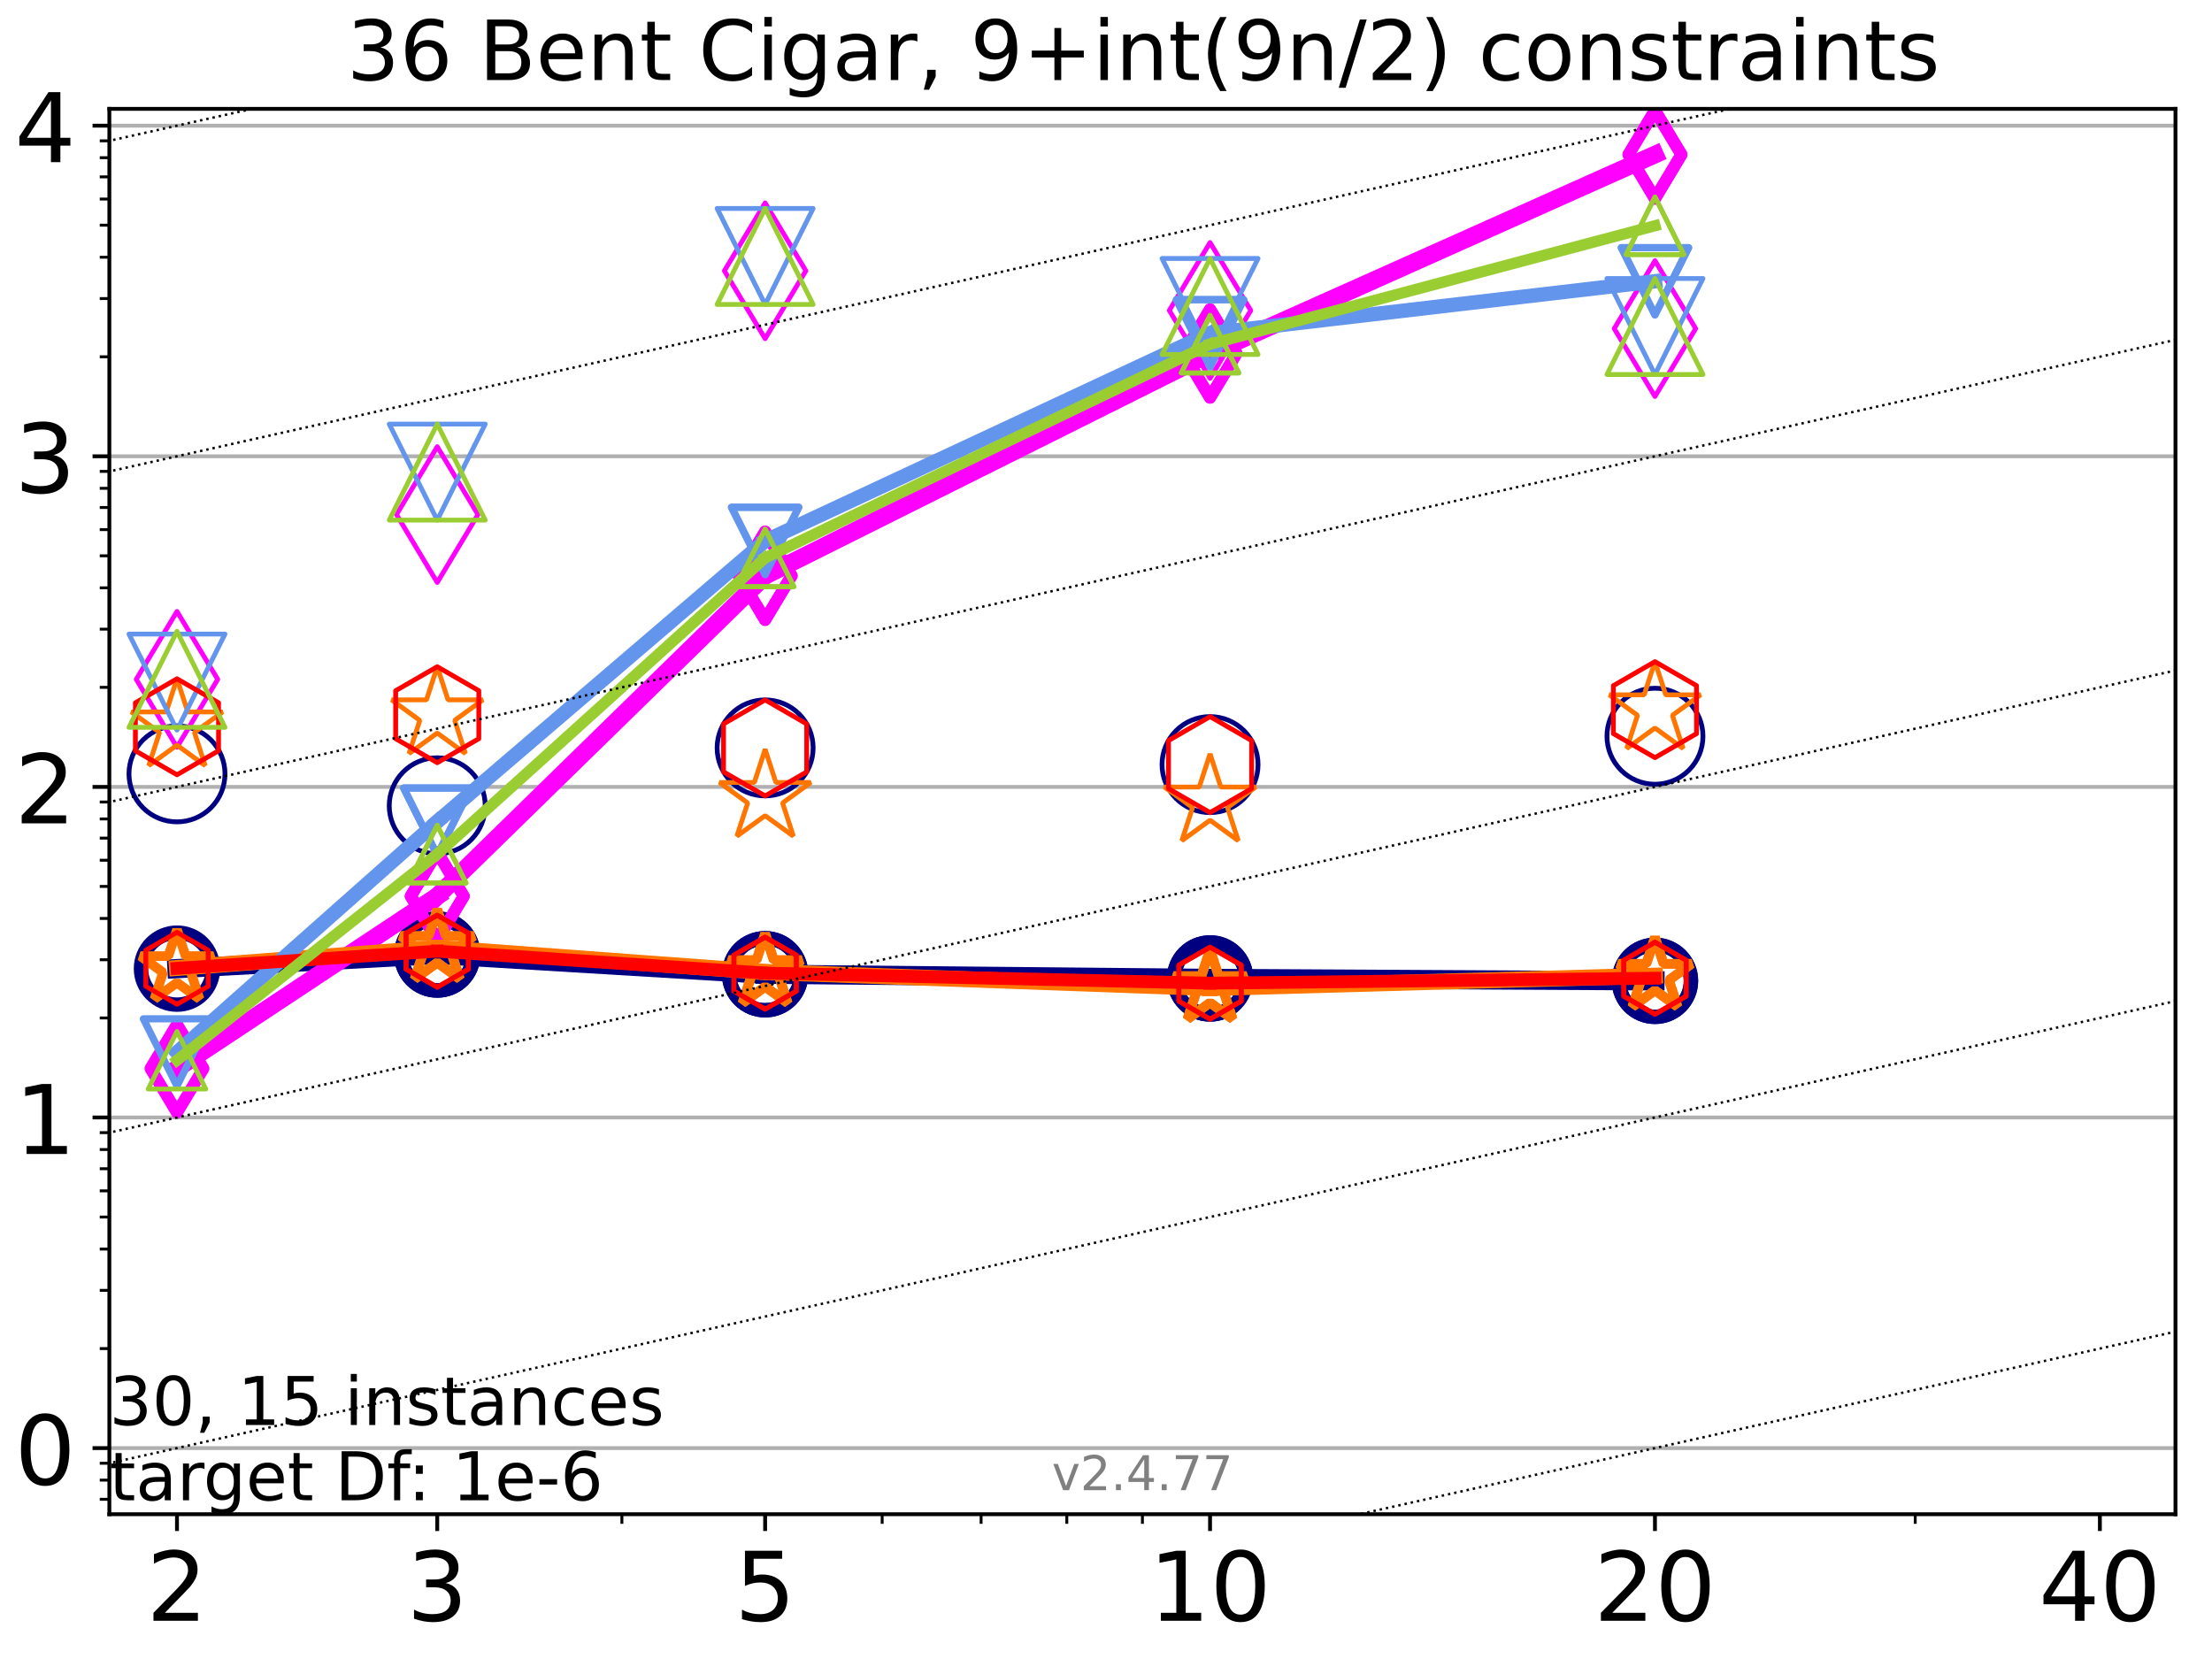 <?xml version="1.0" encoding="utf-8" standalone="no"?>
<!DOCTYPE svg PUBLIC "-//W3C//DTD SVG 1.1//EN"
  "http://www.w3.org/Graphics/SVG/1.1/DTD/svg11.dtd">
<!-- Created with matplotlib (https://matplotlib.org/) -->
<svg height="345.6pt" version="1.1" viewBox="0 0 460.8 345.6" width="460.8pt" xmlns="http://www.w3.org/2000/svg" xmlns:xlink="http://www.w3.org/1999/xlink">
 <defs>
  <style type="text/css">*{stroke-linecap:butt;stroke-linejoin:round;}</style>
 </defs>
 <g id="figure_1">
  <g id="patch_1">
   <path d="M 0 345.6 
L 460.8 345.6 
L 460.8 0 
L 0 0 
z
" style="fill:#ffffff;"/>
  </g>
  <g id="axes_1">
   <g id="patch_2">
    <path d="M 22.78 315.44 
L 453.192 315.44 
L 453.192 22.68 
L 22.78 22.68 
z
" style="fill:#ffffff;"/>
   </g>
   <g id="matplotlib.axis_1">
    <g id="xtick_1">
     <g id="line2d_1">
      <defs>
       <path d="M 0 0 
L 0 3.5 
" id="m80ac86c1f8" style="stroke:#000000;stroke-width:0.8;"/>
      </defs>
      <g>
       <use style="stroke:#000000;stroke-width:0.8;" x="36.868" xlink:href="#m80ac86c1f8" y="315.44"/>
      </g>
     </g>
     <g id="text_1">
      <!-- 2 -->
      <g transform="translate(30.506 337.637)scale(0.2 -0.2)">
       <defs>
        <path d="M 19.188 8.297 
L 53.609 8.297 
L 53.609 0 
L 7.328 0 
L 7.328 8.297 
Q 12.938 14.109 22.625 23.891 
Q 32.328 33.688 34.812 36.531 
Q 39.547 41.844 41.422 45.531 
Q 43.312 49.219 43.312 52.781 
Q 43.312 58.594 39.234 62.25 
Q 35.156 65.922 28.609 65.922 
Q 23.969 65.922 18.812 64.312 
Q 13.672 62.703 7.812 59.422 
L 7.812 69.391 
Q 13.766 71.781 18.938 73 
Q 24.125 74.219 28.422 74.219 
Q 39.75 74.219 46.484 68.547 
Q 53.219 62.891 53.219 53.422 
Q 53.219 48.922 51.531 44.891 
Q 49.859 40.875 45.406 35.406 
Q 44.188 33.984 37.641 27.219 
Q 31.109 20.453 19.188 8.297 
z
" id="DejaVuSans-50"/>
       </defs>
       <use xlink:href="#DejaVuSans-50"/>
      </g>
     </g>
    </g>
    <g id="xtick_2">
     <g id="line2d_2">
      <g>
       <use style="stroke:#000000;stroke-width:0.8;" x="91.085" xlink:href="#m80ac86c1f8" y="315.44"/>
      </g>
     </g>
     <g id="text_2">
      <!-- 3 -->
      <g transform="translate(84.723 337.637)scale(0.2 -0.2)">
       <defs>
        <path d="M 40.578 39.312 
Q 47.656 37.797 51.625 33 
Q 55.609 28.219 55.609 21.188 
Q 55.609 10.406 48.188 4.484 
Q 40.766 -1.422 27.094 -1.422 
Q 22.516 -1.422 17.656 -0.516 
Q 12.797 0.391 7.625 2.203 
L 7.625 11.719 
Q 11.719 9.328 16.594 8.109 
Q 21.484 6.891 26.812 6.891 
Q 36.078 6.891 40.938 10.547 
Q 45.797 14.203 45.797 21.188 
Q 45.797 27.641 41.281 31.266 
Q 36.766 34.906 28.719 34.906 
L 20.219 34.906 
L 20.219 43.016 
L 29.109 43.016 
Q 36.375 43.016 40.234 45.922 
Q 44.094 48.828 44.094 54.297 
Q 44.094 59.906 40.109 62.906 
Q 36.141 65.922 28.719 65.922 
Q 24.656 65.922 20.016 65.031 
Q 15.375 64.156 9.812 62.312 
L 9.812 71.094 
Q 15.438 72.656 20.344 73.438 
Q 25.25 74.219 29.594 74.219 
Q 40.828 74.219 47.359 69.109 
Q 53.906 64.016 53.906 55.328 
Q 53.906 49.266 50.438 45.094 
Q 46.969 40.922 40.578 39.312 
z
" id="DejaVuSans-51"/>
       </defs>
       <use xlink:href="#DejaVuSans-51"/>
      </g>
     </g>
    </g>
    <g id="xtick_3">
     <g id="line2d_3">
      <g>
       <use style="stroke:#000000;stroke-width:0.8;" x="159.39" xlink:href="#m80ac86c1f8" y="315.44"/>
      </g>
     </g>
     <g id="text_3">
      <!-- 5 -->
      <g transform="translate(153.028 337.637)scale(0.2 -0.2)">
       <defs>
        <path d="M 10.797 72.906 
L 49.516 72.906 
L 49.516 64.594 
L 19.828 64.594 
L 19.828 46.734 
Q 21.969 47.469 24.109 47.828 
Q 26.266 48.188 28.422 48.188 
Q 40.625 48.188 47.75 41.5 
Q 54.891 34.812 54.891 23.391 
Q 54.891 11.625 47.562 5.094 
Q 40.234 -1.422 26.906 -1.422 
Q 22.312 -1.422 17.547 -0.641 
Q 12.797 0.141 7.719 1.703 
L 7.719 11.625 
Q 12.109 9.234 16.797 8.062 
Q 21.484 6.891 26.703 6.891 
Q 35.156 6.891 40.078 11.328 
Q 45.016 15.766 45.016 23.391 
Q 45.016 31 40.078 35.438 
Q 35.156 39.891 26.703 39.891 
Q 22.75 39.891 18.812 39.016 
Q 14.891 38.141 10.797 36.281 
z
" id="DejaVuSans-53"/>
       </defs>
       <use xlink:href="#DejaVuSans-53"/>
      </g>
     </g>
    </g>
    <g id="xtick_4">
     <g id="line2d_4">
      <g>
       <use style="stroke:#000000;stroke-width:0.8;" x="252.074" xlink:href="#m80ac86c1f8" y="315.44"/>
      </g>
     </g>
     <g id="text_4">
      <!-- 10 -->
      <g transform="translate(239.349 337.637)scale(0.2 -0.2)">
       <defs>
        <path d="M 12.406 8.297 
L 28.516 8.297 
L 28.516 63.922 
L 10.984 60.406 
L 10.984 69.391 
L 28.422 72.906 
L 38.281 72.906 
L 38.281 8.297 
L 54.391 8.297 
L 54.391 0 
L 12.406 0 
z
" id="DejaVuSans-49"/>
        <path d="M 31.781 66.406 
Q 24.172 66.406 20.328 58.906 
Q 16.5 51.422 16.5 36.375 
Q 16.5 21.391 20.328 13.891 
Q 24.172 6.391 31.781 6.391 
Q 39.453 6.391 43.281 13.891 
Q 47.125 21.391 47.125 36.375 
Q 47.125 51.422 43.281 58.906 
Q 39.453 66.406 31.781 66.406 
z
M 31.781 74.219 
Q 44.047 74.219 50.516 64.516 
Q 56.984 54.828 56.984 36.375 
Q 56.984 17.969 50.516 8.266 
Q 44.047 -1.422 31.781 -1.422 
Q 19.531 -1.422 13.062 8.266 
Q 6.594 17.969 6.594 36.375 
Q 6.594 54.828 13.062 64.516 
Q 19.531 74.219 31.781 74.219 
z
" id="DejaVuSans-48"/>
       </defs>
       <use xlink:href="#DejaVuSans-49"/>
       <use x="63.623" xlink:href="#DejaVuSans-48"/>
      </g>
     </g>
    </g>
    <g id="xtick_5">
     <g id="line2d_5">
      <g>
       <use style="stroke:#000000;stroke-width:0.8;" x="344.758" xlink:href="#m80ac86c1f8" y="315.44"/>
      </g>
     </g>
     <g id="text_5">
      <!-- 20 -->
      <g transform="translate(332.033 337.637)scale(0.2 -0.2)">
       <use xlink:href="#DejaVuSans-50"/>
       <use x="63.623" xlink:href="#DejaVuSans-48"/>
      </g>
     </g>
    </g>
    <g id="xtick_6">
     <g id="line2d_6">
      <g>
       <use style="stroke:#000000;stroke-width:0.8;" x="437.443" xlink:href="#m80ac86c1f8" y="315.44"/>
      </g>
     </g>
     <g id="text_6">
      <!-- 40 -->
      <g transform="translate(424.718 337.637)scale(0.2 -0.2)">
       <defs>
        <path d="M 37.797 64.312 
L 12.891 25.391 
L 37.797 25.391 
z
M 35.203 72.906 
L 47.609 72.906 
L 47.609 25.391 
L 58.016 25.391 
L 58.016 17.188 
L 47.609 17.188 
L 47.609 0 
L 37.797 0 
L 37.797 17.188 
L 4.891 17.188 
L 4.891 26.703 
z
" id="DejaVuSans-52"/>
       </defs>
       <use xlink:href="#DejaVuSans-52"/>
       <use x="63.623" xlink:href="#DejaVuSans-48"/>
      </g>
     </g>
    </g>
    <g id="xtick_7">
     <g id="line2d_7">
      <defs>
       <path d="M 0 0 
L 0 2 
" id="mc05d302c1d" style="stroke:#000000;stroke-width:0.6;"/>
      </defs>
      <g>
       <use style="stroke:#000000;stroke-width:0.6;" x="129.552" xlink:href="#mc05d302c1d" y="315.44"/>
      </g>
     </g>
    </g>
    <g id="xtick_8">
     <g id="line2d_8">
      <g>
       <use style="stroke:#000000;stroke-width:0.6;" x="183.769" xlink:href="#mc05d302c1d" y="315.44"/>
      </g>
     </g>
    </g>
    <g id="xtick_9">
     <g id="line2d_9">
      <g>
       <use style="stroke:#000000;stroke-width:0.6;" x="204.381" xlink:href="#mc05d302c1d" y="315.44"/>
      </g>
     </g>
    </g>
    <g id="xtick_10">
     <g id="line2d_10">
      <g>
       <use style="stroke:#000000;stroke-width:0.6;" x="222.237" xlink:href="#mc05d302c1d" y="315.44"/>
      </g>
     </g>
    </g>
    <g id="xtick_11">
     <g id="line2d_11">
      <g>
       <use style="stroke:#000000;stroke-width:0.6;" x="237.986" xlink:href="#mc05d302c1d" y="315.44"/>
      </g>
     </g>
    </g>
    <g id="xtick_12">
     <g id="line2d_12">
      <g>
       <use style="stroke:#000000;stroke-width:0.6;" x="398.975" xlink:href="#mc05d302c1d" y="315.44"/>
      </g>
     </g>
    </g>
   </g>
   <g id="matplotlib.axis_2">
    <g id="ytick_1">
     <g id="line2d_13">
      <path clip-path="url(#pa1a12d1b1a)" d="M 22.78 301.666 
L 453.192 301.666 
" style="fill:none;stroke:#b0b0b0;stroke-linecap:square;stroke-width:0.8;"/>
     </g>
     <g id="line2d_14">
      <defs>
       <path d="M 0 0 
L -3.5 0 
" id="md91547f026" style="stroke:#000000;stroke-width:0.8;"/>
      </defs>
      <g>
       <use style="stroke:#000000;stroke-width:0.8;" x="22.78" xlink:href="#md91547f026" y="301.666"/>
      </g>
     </g>
     <g id="text_7">
      <!-- 0 -->
      <g transform="translate(3.055 309.264)scale(0.2 -0.2)">
       <use xlink:href="#DejaVuSans-48"/>
      </g>
     </g>
    </g>
    <g id="ytick_2">
     <g id="line2d_15">
      <path clip-path="url(#pa1a12d1b1a)" d="M 22.78 232.795 
L 453.192 232.795 
" style="fill:none;stroke:#b0b0b0;stroke-linecap:square;stroke-width:0.8;"/>
     </g>
     <g id="line2d_16">
      <g>
       <use style="stroke:#000000;stroke-width:0.8;" x="22.78" xlink:href="#md91547f026" y="232.795"/>
      </g>
     </g>
     <g id="text_8">
      <!-- 1 -->
      <g transform="translate(3.055 240.393)scale(0.2 -0.2)">
       <use xlink:href="#DejaVuSans-49"/>
      </g>
     </g>
    </g>
    <g id="ytick_3">
     <g id="line2d_17">
      <path clip-path="url(#pa1a12d1b1a)" d="M 22.78 163.924 
L 453.192 163.924 
" style="fill:none;stroke:#b0b0b0;stroke-linecap:square;stroke-width:0.8;"/>
     </g>
     <g id="line2d_18">
      <g>
       <use style="stroke:#000000;stroke-width:0.8;" x="22.78" xlink:href="#md91547f026" y="163.924"/>
      </g>
     </g>
     <g id="text_9">
      <!-- 2 -->
      <g transform="translate(3.055 171.522)scale(0.2 -0.2)">
       <use xlink:href="#DejaVuSans-50"/>
      </g>
     </g>
    </g>
    <g id="ytick_4">
     <g id="line2d_19">
      <path clip-path="url(#pa1a12d1b1a)" d="M 22.78 95.053 
L 453.192 95.053 
" style="fill:none;stroke:#b0b0b0;stroke-linecap:square;stroke-width:0.8;"/>
     </g>
     <g id="line2d_20">
      <g>
       <use style="stroke:#000000;stroke-width:0.8;" x="22.78" xlink:href="#md91547f026" y="95.053"/>
      </g>
     </g>
     <g id="text_10">
      <!-- 3 -->
      <g transform="translate(3.055 102.651)scale(0.2 -0.2)">
       <use xlink:href="#DejaVuSans-51"/>
      </g>
     </g>
    </g>
    <g id="ytick_5">
     <g id="line2d_21">
      <path clip-path="url(#pa1a12d1b1a)" d="M 22.78 26.182 
L 453.192 26.182 
" style="fill:none;stroke:#b0b0b0;stroke-linecap:square;stroke-width:0.8;"/>
     </g>
     <g id="line2d_22">
      <g>
       <use style="stroke:#000000;stroke-width:0.8;" x="22.78" xlink:href="#md91547f026" y="26.182"/>
      </g>
     </g>
     <g id="text_11">
      <!-- 4 -->
      <g transform="translate(3.055 33.78)scale(0.2 -0.2)">
       <use xlink:href="#DejaVuSans-52"/>
      </g>
     </g>
    </g>
    <g id="ytick_6">
     <g id="line2d_23">
      <defs>
       <path d="M 0 0 
L -2 0 
" id="mbe1caf0b65" style="stroke:#000000;stroke-width:0.6;"/>
      </defs>
      <g>
       <use style="stroke:#000000;stroke-width:0.6;" x="22.78" xlink:href="#mbe1caf0b65" y="312.334"/>
      </g>
     </g>
    </g>
    <g id="ytick_7">
     <g id="line2d_24">
      <g>
       <use style="stroke:#000000;stroke-width:0.6;" x="22.78" xlink:href="#mbe1caf0b65" y="308.34"/>
      </g>
     </g>
    </g>
    <g id="ytick_8">
     <g id="line2d_25">
      <g>
       <use style="stroke:#000000;stroke-width:0.6;" x="22.78" xlink:href="#mbe1caf0b65" y="304.817"/>
      </g>
     </g>
    </g>
    <g id="ytick_9">
     <g id="line2d_26">
      <g>
       <use style="stroke:#000000;stroke-width:0.6;" x="22.78" xlink:href="#mbe1caf0b65" y="280.934"/>
      </g>
     </g>
    </g>
    <g id="ytick_10">
     <g id="line2d_27">
      <g>
       <use style="stroke:#000000;stroke-width:0.6;" x="22.78" xlink:href="#mbe1caf0b65" y="268.806"/>
      </g>
     </g>
    </g>
    <g id="ytick_11">
     <g id="line2d_28">
      <g>
       <use style="stroke:#000000;stroke-width:0.6;" x="22.78" xlink:href="#mbe1caf0b65" y="260.201"/>
      </g>
     </g>
    </g>
    <g id="ytick_12">
     <g id="line2d_29">
      <g>
       <use style="stroke:#000000;stroke-width:0.6;" x="22.78" xlink:href="#mbe1caf0b65" y="253.527"/>
      </g>
     </g>
    </g>
    <g id="ytick_13">
     <g id="line2d_30">
      <g>
       <use style="stroke:#000000;stroke-width:0.6;" x="22.78" xlink:href="#mbe1caf0b65" y="248.074"/>
      </g>
     </g>
    </g>
    <g id="ytick_14">
     <g id="line2d_31">
      <g>
       <use style="stroke:#000000;stroke-width:0.6;" x="22.78" xlink:href="#mbe1caf0b65" y="243.463"/>
      </g>
     </g>
    </g>
    <g id="ytick_15">
     <g id="line2d_32">
      <g>
       <use style="stroke:#000000;stroke-width:0.6;" x="22.78" xlink:href="#mbe1caf0b65" y="239.469"/>
      </g>
     </g>
    </g>
    <g id="ytick_16">
     <g id="line2d_33">
      <g>
       <use style="stroke:#000000;stroke-width:0.6;" x="22.78" xlink:href="#mbe1caf0b65" y="235.946"/>
      </g>
     </g>
    </g>
    <g id="ytick_17">
     <g id="line2d_34">
      <g>
       <use style="stroke:#000000;stroke-width:0.6;" x="22.78" xlink:href="#mbe1caf0b65" y="212.063"/>
      </g>
     </g>
    </g>
    <g id="ytick_18">
     <g id="line2d_35">
      <g>
       <use style="stroke:#000000;stroke-width:0.6;" x="22.78" xlink:href="#mbe1caf0b65" y="199.935"/>
      </g>
     </g>
    </g>
    <g id="ytick_19">
     <g id="line2d_36">
      <g>
       <use style="stroke:#000000;stroke-width:0.6;" x="22.78" xlink:href="#mbe1caf0b65" y="191.33"/>
      </g>
     </g>
    </g>
    <g id="ytick_20">
     <g id="line2d_37">
      <g>
       <use style="stroke:#000000;stroke-width:0.6;" x="22.78" xlink:href="#mbe1caf0b65" y="184.656"/>
      </g>
     </g>
    </g>
    <g id="ytick_21">
     <g id="line2d_38">
      <g>
       <use style="stroke:#000000;stroke-width:0.6;" x="22.78" xlink:href="#mbe1caf0b65" y="179.203"/>
      </g>
     </g>
    </g>
    <g id="ytick_22">
     <g id="line2d_39">
      <g>
       <use style="stroke:#000000;stroke-width:0.6;" x="22.78" xlink:href="#mbe1caf0b65" y="174.592"/>
      </g>
     </g>
    </g>
    <g id="ytick_23">
     <g id="line2d_40">
      <g>
       <use style="stroke:#000000;stroke-width:0.6;" x="22.78" xlink:href="#mbe1caf0b65" y="170.598"/>
      </g>
     </g>
    </g>
    <g id="ytick_24">
     <g id="line2d_41">
      <g>
       <use style="stroke:#000000;stroke-width:0.6;" x="22.78" xlink:href="#mbe1caf0b65" y="167.075"/>
      </g>
     </g>
    </g>
    <g id="ytick_25">
     <g id="line2d_42">
      <g>
       <use style="stroke:#000000;stroke-width:0.6;" x="22.78" xlink:href="#mbe1caf0b65" y="143.191"/>
      </g>
     </g>
    </g>
    <g id="ytick_26">
     <g id="line2d_43">
      <g>
       <use style="stroke:#000000;stroke-width:0.6;" x="22.78" xlink:href="#mbe1caf0b65" y="131.064"/>
      </g>
     </g>
    </g>
    <g id="ytick_27">
     <g id="line2d_44">
      <g>
       <use style="stroke:#000000;stroke-width:0.6;" x="22.78" xlink:href="#mbe1caf0b65" y="122.459"/>
      </g>
     </g>
    </g>
    <g id="ytick_28">
     <g id="line2d_45">
      <g>
       <use style="stroke:#000000;stroke-width:0.6;" x="22.78" xlink:href="#mbe1caf0b65" y="115.785"/>
      </g>
     </g>
    </g>
    <g id="ytick_29">
     <g id="line2d_46">
      <g>
       <use style="stroke:#000000;stroke-width:0.6;" x="22.78" xlink:href="#mbe1caf0b65" y="110.332"/>
      </g>
     </g>
    </g>
    <g id="ytick_30">
     <g id="line2d_47">
      <g>
       <use style="stroke:#000000;stroke-width:0.6;" x="22.78" xlink:href="#mbe1caf0b65" y="105.721"/>
      </g>
     </g>
    </g>
    <g id="ytick_31">
     <g id="line2d_48">
      <g>
       <use style="stroke:#000000;stroke-width:0.6;" x="22.78" xlink:href="#mbe1caf0b65" y="101.727"/>
      </g>
     </g>
    </g>
    <g id="ytick_32">
     <g id="line2d_49">
      <g>
       <use style="stroke:#000000;stroke-width:0.6;" x="22.78" xlink:href="#mbe1caf0b65" y="98.204"/>
      </g>
     </g>
    </g>
    <g id="ytick_33">
     <g id="line2d_50">
      <g>
       <use style="stroke:#000000;stroke-width:0.6;" x="22.78" xlink:href="#mbe1caf0b65" y="74.32"/>
      </g>
     </g>
    </g>
    <g id="ytick_34">
     <g id="line2d_51">
      <g>
       <use style="stroke:#000000;stroke-width:0.6;" x="22.78" xlink:href="#mbe1caf0b65" y="62.193"/>
      </g>
     </g>
    </g>
    <g id="ytick_35">
     <g id="line2d_52">
      <g>
       <use style="stroke:#000000;stroke-width:0.6;" x="22.78" xlink:href="#mbe1caf0b65" y="53.588"/>
      </g>
     </g>
    </g>
    <g id="ytick_36">
     <g id="line2d_53">
      <g>
       <use style="stroke:#000000;stroke-width:0.6;" x="22.78" xlink:href="#mbe1caf0b65" y="46.914"/>
      </g>
     </g>
    </g>
    <g id="ytick_37">
     <g id="line2d_54">
      <g>
       <use style="stroke:#000000;stroke-width:0.6;" x="22.78" xlink:href="#mbe1caf0b65" y="41.461"/>
      </g>
     </g>
    </g>
    <g id="ytick_38">
     <g id="line2d_55">
      <g>
       <use style="stroke:#000000;stroke-width:0.6;" x="22.78" xlink:href="#mbe1caf0b65" y="36.85"/>
      </g>
     </g>
    </g>
    <g id="ytick_39">
     <g id="line2d_56">
      <g>
       <use style="stroke:#000000;stroke-width:0.6;" x="22.78" xlink:href="#mbe1caf0b65" y="32.856"/>
      </g>
     </g>
    </g>
    <g id="ytick_40">
     <g id="line2d_57">
      <g>
       <use style="stroke:#000000;stroke-width:0.6;" x="22.78" xlink:href="#mbe1caf0b65" y="29.333"/>
      </g>
     </g>
    </g>
   </g>
   <g id="line2d_58">
    <path clip-path="url(#pa1a12d1b1a)" d="M 36.868 201.786 
L 91.085 198.847 
" style="fill:none;stroke:#000080;stroke-linecap:square;stroke-width:4;"/>
    <defs>
     <path d="M 0 7.5 
C 1.989 7.5 3.897 6.71 5.303 5.303 
C 6.71 3.897 7.5 1.989 7.5 0 
C 7.5 -1.989 6.71 -3.897 5.303 -5.303 
C 3.897 -6.71 1.989 -7.5 0 -7.5 
C -1.989 -7.5 -3.897 -6.71 -5.303 -5.303 
C -6.71 -3.897 -7.5 -1.989 -7.5 0 
C -7.5 1.989 -6.71 3.897 -5.303 5.303 
C -3.897 6.71 -1.989 7.5 0 7.5 
z
" id="m83d00cd118" style="stroke:#000080;stroke-width:3;"/>
    </defs>
    <g clip-path="url(#pa1a12d1b1a)">
     <use style="fill-opacity:0;stroke:#000080;stroke-width:3;" x="36.868" xlink:href="#m83d00cd118" y="201.786"/>
     <use style="fill-opacity:0;stroke:#000080;stroke-width:3;" x="91.085" xlink:href="#m83d00cd118" y="198.847"/>
    </g>
   </g>
   <g id="line2d_59">
    <path clip-path="url(#pa1a12d1b1a)" d="M 91.085 198.847 
L 159.39 202.954 
" style="fill:none;stroke:#000080;stroke-linecap:square;stroke-width:4;"/>
    <g clip-path="url(#pa1a12d1b1a)">
     <use style="fill-opacity:0;stroke:#000080;stroke-width:3;" x="91.085" xlink:href="#m83d00cd118" y="198.847"/>
     <use style="fill-opacity:0;stroke:#000080;stroke-width:3;" x="159.39" xlink:href="#m83d00cd118" y="202.954"/>
    </g>
   </g>
   <g id="line2d_60">
    <path clip-path="url(#pa1a12d1b1a)" d="M 159.39 202.954 
L 252.074 203.827 
" style="fill:none;stroke:#000080;stroke-linecap:square;stroke-width:4;"/>
    <g clip-path="url(#pa1a12d1b1a)">
     <use style="fill-opacity:0;stroke:#000080;stroke-width:3;" x="159.39" xlink:href="#m83d00cd118" y="202.954"/>
     <use style="fill-opacity:0;stroke:#000080;stroke-width:3;" x="252.074" xlink:href="#m83d00cd118" y="203.827"/>
    </g>
   </g>
   <g id="line2d_61">
    <path clip-path="url(#pa1a12d1b1a)" d="M 252.074 203.827 
L 344.758 204.327 
" style="fill:none;stroke:#000080;stroke-linecap:square;stroke-width:4;"/>
    <g clip-path="url(#pa1a12d1b1a)">
     <use style="fill-opacity:0;stroke:#000080;stroke-width:3;" x="252.074" xlink:href="#m83d00cd118" y="203.827"/>
     <use style="fill-opacity:0;stroke:#000080;stroke-width:3;" x="344.758" xlink:href="#m83d00cd118" y="204.327"/>
    </g>
   </g>
   <g id="line2d_62">
    <path clip-path="url(#pa1a12d1b1a)" d="M 344.758 204.327 
" style="fill:none;stroke:#000080;stroke-linecap:square;stroke-width:4;"/>
    <g clip-path="url(#pa1a12d1b1a)">
     <use style="fill-opacity:0;stroke:#000080;stroke-width:3;" x="344.758" xlink:href="#m83d00cd118" y="204.327"/>
    </g>
   </g>
   <g id="line2d_63"/>
   <g id="line2d_64">
    <defs>
     <path d="M 0 10 
C 2.652 10 5.196 8.946 7.071 7.071 
C 8.946 5.196 10 2.652 10 0 
C 10 -2.652 8.946 -5.196 7.071 -7.071 
C 5.196 -8.946 2.652 -10 0 -10 
C -2.652 -10 -5.196 -8.946 -7.071 -7.071 
C -8.946 -5.196 -10 -2.652 -10 0 
C -10 2.652 -8.946 5.196 -7.071 7.071 
C -5.196 8.946 -2.652 10 0 10 
z
" id="mdae15bf831" style="stroke:#000080;"/>
    </defs>
    <g clip-path="url(#pa1a12d1b1a)">
     <use style="fill-opacity:0;stroke:#000080;" x="36.868" xlink:href="#mdae15bf831" y="161.209"/>
     <use style="fill-opacity:0;stroke:#000080;" x="91.085" xlink:href="#mdae15bf831" y="167.861"/>
     <use style="fill-opacity:0;stroke:#000080;" x="159.39" xlink:href="#mdae15bf831" y="155.802"/>
     <use style="fill-opacity:0;stroke:#000080;" x="252.074" xlink:href="#mdae15bf831" y="159.279"/>
     <use style="fill-opacity:0;stroke:#000080;" x="344.758" xlink:href="#mdae15bf831" y="153.372"/>
    </g>
   </g>
   <g id="line2d_65">
    <path clip-path="url(#pa1a12d1b1a)" d="M 36.868 222.589 
L 91.085 186.691 
" style="fill:none;stroke:#ff00ff;stroke-linecap:square;stroke-width:3.667;"/>
    <defs>
     <path d="M -0 9.192 
L 5.515 0 
L 0 -9.192 
L -5.515 -0 
z
" id="m19557f8a8c" style="stroke:#ff00ff;stroke-linejoin:miter;stroke-width:2.5;"/>
    </defs>
    <g clip-path="url(#pa1a12d1b1a)">
     <use style="fill-opacity:0;stroke:#ff00ff;stroke-linejoin:miter;stroke-width:2.5;" x="36.868" xlink:href="#m19557f8a8c" y="222.589"/>
     <use style="fill-opacity:0;stroke:#ff00ff;stroke-linejoin:miter;stroke-width:2.5;" x="91.085" xlink:href="#m19557f8a8c" y="186.691"/>
    </g>
   </g>
   <g id="line2d_66">
    <path clip-path="url(#pa1a12d1b1a)" d="M 91.085 186.691 
L 159.39 119.941 
" style="fill:none;stroke:#ff00ff;stroke-linecap:square;stroke-width:3.667;"/>
    <g clip-path="url(#pa1a12d1b1a)">
     <use style="fill-opacity:0;stroke:#ff00ff;stroke-linejoin:miter;stroke-width:2.5;" x="91.085" xlink:href="#m19557f8a8c" y="186.691"/>
     <use style="fill-opacity:0;stroke:#ff00ff;stroke-linejoin:miter;stroke-width:2.5;" x="159.39" xlink:href="#m19557f8a8c" y="119.941"/>
    </g>
   </g>
   <g id="line2d_67">
    <path clip-path="url(#pa1a12d1b1a)" d="M 159.39 119.941 
L 252.074 73.643 
" style="fill:none;stroke:#ff00ff;stroke-linecap:square;stroke-width:3.667;"/>
    <g clip-path="url(#pa1a12d1b1a)">
     <use style="fill-opacity:0;stroke:#ff00ff;stroke-linejoin:miter;stroke-width:2.5;" x="159.39" xlink:href="#m19557f8a8c" y="119.941"/>
     <use style="fill-opacity:0;stroke:#ff00ff;stroke-linejoin:miter;stroke-width:2.5;" x="252.074" xlink:href="#m19557f8a8c" y="73.643"/>
    </g>
   </g>
   <g id="line2d_68">
    <path clip-path="url(#pa1a12d1b1a)" d="M 252.074 73.643 
L 344.758 32.199 
" style="fill:none;stroke:#ff00ff;stroke-linecap:square;stroke-width:3.667;"/>
    <g clip-path="url(#pa1a12d1b1a)">
     <use style="fill-opacity:0;stroke:#ff00ff;stroke-linejoin:miter;stroke-width:2.5;" x="252.074" xlink:href="#m19557f8a8c" y="73.643"/>
     <use style="fill-opacity:0;stroke:#ff00ff;stroke-linejoin:miter;stroke-width:2.5;" x="344.758" xlink:href="#m19557f8a8c" y="32.199"/>
    </g>
   </g>
   <g id="line2d_69">
    <path clip-path="url(#pa1a12d1b1a)" d="M 344.758 32.199 
" style="fill:none;stroke:#ff00ff;stroke-linecap:square;stroke-width:3.667;"/>
    <g clip-path="url(#pa1a12d1b1a)">
     <use style="fill-opacity:0;stroke:#ff00ff;stroke-linejoin:miter;stroke-width:2.5;" x="344.758" xlink:href="#m19557f8a8c" y="32.199"/>
    </g>
   </g>
   <g id="line2d_70"/>
   <g id="line2d_71">
    <defs>
     <path d="M -0 14.142 
L 8.485 0 
L -0 -14.142 
L -8.485 -0 
z
" id="m9d95cfd14f" style="stroke:#ff00ff;stroke-linejoin:miter;"/>
    </defs>
    <g clip-path="url(#pa1a12d1b1a)">
     <use style="fill-opacity:0;stroke:#ff00ff;stroke-linejoin:miter;" x="36.868" xlink:href="#m9d95cfd14f" y="141.519"/>
     <use style="fill-opacity:0;stroke:#ff00ff;stroke-linejoin:miter;" x="91.085" xlink:href="#m9d95cfd14f" y="107.195"/>
     <use style="fill-opacity:0;stroke:#ff00ff;stroke-linejoin:miter;" x="159.39" xlink:href="#m9d95cfd14f" y="56.411"/>
     <use style="fill-opacity:0;stroke:#ff00ff;stroke-linejoin:miter;" x="252.074" xlink:href="#m9d95cfd14f" y="64.668"/>
     <use style="fill-opacity:0;stroke:#ff00ff;stroke-linejoin:miter;" x="344.758" xlink:href="#m9d95cfd14f" y="68.45"/>
    </g>
   </g>
   <g id="line2d_72">
    <path clip-path="url(#pa1a12d1b1a)" d="M 36.868 201.645 
L 91.085 197.469 
" style="fill:none;stroke:#ff7500;stroke-linecap:square;stroke-width:3.333;"/>
    <defs>
     <path d="M 0 -8 
L -1.796 -2.472 
L -7.608 -2.472 
L -2.906 0.944 
L -4.702 6.472 
L -0 3.056 
L 4.702 6.472 
L 2.906 0.944 
L 7.608 -2.472 
L 1.796 -2.472 
z
" id="m5f0a66a7b8" style="stroke:#ff7500;stroke-linejoin:bevel;stroke-width:2;"/>
    </defs>
    <g clip-path="url(#pa1a12d1b1a)">
     <use style="fill-opacity:0;stroke:#ff7500;stroke-linejoin:bevel;stroke-width:2;" x="36.868" xlink:href="#m5f0a66a7b8" y="201.645"/>
     <use style="fill-opacity:0;stroke:#ff7500;stroke-linejoin:bevel;stroke-width:2;" x="91.085" xlink:href="#m5f0a66a7b8" y="197.469"/>
    </g>
   </g>
   <g id="line2d_73">
    <path clip-path="url(#pa1a12d1b1a)" d="M 91.085 197.469 
L 159.39 202.487 
" style="fill:none;stroke:#ff7500;stroke-linecap:square;stroke-width:3.333;"/>
    <g clip-path="url(#pa1a12d1b1a)">
     <use style="fill-opacity:0;stroke:#ff7500;stroke-linejoin:bevel;stroke-width:2;" x="91.085" xlink:href="#m5f0a66a7b8" y="197.469"/>
     <use style="fill-opacity:0;stroke:#ff7500;stroke-linejoin:bevel;stroke-width:2;" x="159.39" xlink:href="#m5f0a66a7b8" y="202.487"/>
    </g>
   </g>
   <g id="line2d_74">
    <path clip-path="url(#pa1a12d1b1a)" d="M 159.39 202.487 
L 252.074 205.822 
" style="fill:none;stroke:#ff7500;stroke-linecap:square;stroke-width:3.333;"/>
    <g clip-path="url(#pa1a12d1b1a)">
     <use style="fill-opacity:0;stroke:#ff7500;stroke-linejoin:bevel;stroke-width:2;" x="159.39" xlink:href="#m5f0a66a7b8" y="202.487"/>
     <use style="fill-opacity:0;stroke:#ff7500;stroke-linejoin:bevel;stroke-width:2;" x="252.074" xlink:href="#m5f0a66a7b8" y="205.822"/>
    </g>
   </g>
   <g id="line2d_75">
    <path clip-path="url(#pa1a12d1b1a)" d="M 252.074 205.822 
L 344.758 203.249 
" style="fill:none;stroke:#ff7500;stroke-linecap:square;stroke-width:3.333;"/>
    <g clip-path="url(#pa1a12d1b1a)">
     <use style="fill-opacity:0;stroke:#ff7500;stroke-linejoin:bevel;stroke-width:2;" x="252.074" xlink:href="#m5f0a66a7b8" y="205.822"/>
     <use style="fill-opacity:0;stroke:#ff7500;stroke-linejoin:bevel;stroke-width:2;" x="344.758" xlink:href="#m5f0a66a7b8" y="203.249"/>
    </g>
   </g>
   <g id="line2d_76">
    <path clip-path="url(#pa1a12d1b1a)" d="M 344.758 203.249 
" style="fill:none;stroke:#ff7500;stroke-linecap:square;stroke-width:3.333;"/>
    <g clip-path="url(#pa1a12d1b1a)">
     <use style="fill-opacity:0;stroke:#ff7500;stroke-linejoin:bevel;stroke-width:2;" x="344.758" xlink:href="#m5f0a66a7b8" y="203.249"/>
    </g>
   </g>
   <g id="line2d_77"/>
   <g id="line2d_78">
    <defs>
     <path d="M 0 -10 
L -2.245 -3.09 
L -9.511 -3.09 
L -3.633 1.18 
L -5.878 8.09 
L -0 3.82 
L 5.878 8.09 
L 3.633 1.18 
L 9.511 -3.09 
L 2.245 -3.09 
z
" id="mc75f8f7b29" style="stroke:#ff7500;stroke-linejoin:bevel;"/>
    </defs>
    <g clip-path="url(#pa1a12d1b1a)">
     <use style="fill-opacity:0;stroke:#ff7500;stroke-linejoin:bevel;" x="36.868" xlink:href="#mc75f8f7b29" y="151.4"/>
     <use style="fill-opacity:0;stroke:#ff7500;stroke-linejoin:bevel;" x="91.085" xlink:href="#mc75f8f7b29" y="148.885"/>
     <use style="fill-opacity:0;stroke:#ff7500;stroke-linejoin:bevel;" x="159.39" xlink:href="#mc75f8f7b29" y="166.094"/>
     <use style="fill-opacity:0;stroke:#ff7500;stroke-linejoin:bevel;" x="252.074" xlink:href="#mc75f8f7b29" y="167.042"/>
     <use style="fill-opacity:0;stroke:#ff7500;stroke-linejoin:bevel;" x="344.758" xlink:href="#mc75f8f7b29" y="147.833"/>
    </g>
   </g>
   <g id="line2d_79">
    <path clip-path="url(#pa1a12d1b1a)" d="M 36.868 219.24 
L 91.085 171.16 
" style="fill:none;stroke:#6495ed;stroke-linecap:square;stroke-width:3;"/>
    <defs>
     <path d="M -0 7 
L 7 -7 
L -7 -7 
z
" id="m64db1fa55a" style="stroke:#6495ed;stroke-linejoin:miter;stroke-width:1.5;"/>
    </defs>
    <g clip-path="url(#pa1a12d1b1a)">
     <use style="fill-opacity:0;stroke:#6495ed;stroke-linejoin:miter;stroke-width:1.5;" x="36.868" xlink:href="#m64db1fa55a" y="219.24"/>
     <use style="fill-opacity:0;stroke:#6495ed;stroke-linejoin:miter;stroke-width:1.5;" x="91.085" xlink:href="#m64db1fa55a" y="171.16"/>
    </g>
   </g>
   <g id="line2d_80">
    <path clip-path="url(#pa1a12d1b1a)" d="M 91.085 171.16 
L 159.39 112.68 
" style="fill:none;stroke:#6495ed;stroke-linecap:square;stroke-width:3;"/>
    <g clip-path="url(#pa1a12d1b1a)">
     <use style="fill-opacity:0;stroke:#6495ed;stroke-linejoin:miter;stroke-width:1.5;" x="91.085" xlink:href="#m64db1fa55a" y="171.16"/>
     <use style="fill-opacity:0;stroke:#6495ed;stroke-linejoin:miter;stroke-width:1.5;" x="159.39" xlink:href="#m64db1fa55a" y="112.68"/>
    </g>
   </g>
   <g id="line2d_81">
    <path clip-path="url(#pa1a12d1b1a)" d="M 159.39 112.68 
L 252.074 69.428 
" style="fill:none;stroke:#6495ed;stroke-linecap:square;stroke-width:3;"/>
    <g clip-path="url(#pa1a12d1b1a)">
     <use style="fill-opacity:0;stroke:#6495ed;stroke-linejoin:miter;stroke-width:1.5;" x="159.39" xlink:href="#m64db1fa55a" y="112.68"/>
     <use style="fill-opacity:0;stroke:#6495ed;stroke-linejoin:miter;stroke-width:1.5;" x="252.074" xlink:href="#m64db1fa55a" y="69.428"/>
    </g>
   </g>
   <g id="line2d_82">
    <path clip-path="url(#pa1a12d1b1a)" d="M 252.074 69.428 
L 344.758 58.597 
" style="fill:none;stroke:#6495ed;stroke-linecap:square;stroke-width:3;"/>
    <g clip-path="url(#pa1a12d1b1a)">
     <use style="fill-opacity:0;stroke:#6495ed;stroke-linejoin:miter;stroke-width:1.5;" x="252.074" xlink:href="#m64db1fa55a" y="69.428"/>
     <use style="fill-opacity:0;stroke:#6495ed;stroke-linejoin:miter;stroke-width:1.5;" x="344.758" xlink:href="#m64db1fa55a" y="58.597"/>
    </g>
   </g>
   <g id="line2d_83">
    <path clip-path="url(#pa1a12d1b1a)" d="M 344.758 58.597 
" style="fill:none;stroke:#6495ed;stroke-linecap:square;stroke-width:3;"/>
    <g clip-path="url(#pa1a12d1b1a)">
     <use style="fill-opacity:0;stroke:#6495ed;stroke-linejoin:miter;stroke-width:1.5;" x="344.758" xlink:href="#m64db1fa55a" y="58.597"/>
    </g>
   </g>
   <g id="line2d_84"/>
   <g id="line2d_85">
    <defs>
     <path d="M -0 10 
L 10 -10 
L -10 -10 
z
" id="m8474697515" style="stroke:#6495ed;stroke-linejoin:miter;"/>
    </defs>
    <g clip-path="url(#pa1a12d1b1a)">
     <use style="fill-opacity:0;stroke:#6495ed;stroke-linejoin:miter;" x="36.868" xlink:href="#m8474697515" y="142.09"/>
     <use style="fill-opacity:0;stroke:#6495ed;stroke-linejoin:miter;" x="91.085" xlink:href="#m8474697515" y="98.348"/>
     <use style="fill-opacity:0;stroke:#6495ed;stroke-linejoin:miter;" x="159.39" xlink:href="#m8474697515" y="53.424"/>
     <use style="fill-opacity:0;stroke:#6495ed;stroke-linejoin:miter;" x="252.074" xlink:href="#m8474697515" y="63.846"/>
     <use style="fill-opacity:0;stroke:#6495ed;stroke-linejoin:miter;" x="344.758" xlink:href="#m8474697515" y="68.016"/>
    </g>
   </g>
   <g id="line2d_86">
    <path clip-path="url(#pa1a12d1b1a)" d="M 36.868 201.715 
L 91.085 198.15 
" style="fill:none;stroke:#ff0000;stroke-linecap:square;stroke-width:2.667;"/>
    <defs>
     <path d="M 0 -7.5 
L -6.495 -3.75 
L -6.495 3.75 
L -0 7.5 
L 6.495 3.75 
L 6.495 -3.75 
z
" id="mbe52e50337" style="stroke:#ff0000;stroke-linejoin:miter;"/>
    </defs>
    <g clip-path="url(#pa1a12d1b1a)">
     <use style="fill-opacity:0;stroke:#ff0000;stroke-linejoin:miter;" x="36.868" xlink:href="#mbe52e50337" y="201.715"/>
     <use style="fill-opacity:0;stroke:#ff0000;stroke-linejoin:miter;" x="91.085" xlink:href="#mbe52e50337" y="198.15"/>
    </g>
   </g>
   <g id="line2d_87">
    <path clip-path="url(#pa1a12d1b1a)" d="M 91.085 198.15 
L 159.39 202.719 
" style="fill:none;stroke:#ff0000;stroke-linecap:square;stroke-width:2.667;"/>
    <g clip-path="url(#pa1a12d1b1a)">
     <use style="fill-opacity:0;stroke:#ff0000;stroke-linejoin:miter;" x="91.085" xlink:href="#mbe52e50337" y="198.15"/>
     <use style="fill-opacity:0;stroke:#ff0000;stroke-linejoin:miter;" x="159.39" xlink:href="#mbe52e50337" y="202.719"/>
    </g>
   </g>
   <g id="line2d_88">
    <path clip-path="url(#pa1a12d1b1a)" d="M 159.39 202.719 
L 252.074 204.808 
" style="fill:none;stroke:#ff0000;stroke-linecap:square;stroke-width:2.667;"/>
    <g clip-path="url(#pa1a12d1b1a)">
     <use style="fill-opacity:0;stroke:#ff0000;stroke-linejoin:miter;" x="159.39" xlink:href="#mbe52e50337" y="202.719"/>
     <use style="fill-opacity:0;stroke:#ff0000;stroke-linejoin:miter;" x="252.074" xlink:href="#mbe52e50337" y="204.808"/>
    </g>
   </g>
   <g id="line2d_89">
    <path clip-path="url(#pa1a12d1b1a)" d="M 252.074 204.808 
L 344.758 203.783 
" style="fill:none;stroke:#ff0000;stroke-linecap:square;stroke-width:2.667;"/>
    <g clip-path="url(#pa1a12d1b1a)">
     <use style="fill-opacity:0;stroke:#ff0000;stroke-linejoin:miter;" x="252.074" xlink:href="#mbe52e50337" y="204.808"/>
     <use style="fill-opacity:0;stroke:#ff0000;stroke-linejoin:miter;" x="344.758" xlink:href="#mbe52e50337" y="203.783"/>
    </g>
   </g>
   <g id="line2d_90">
    <path clip-path="url(#pa1a12d1b1a)" d="M 344.758 203.783 
" style="fill:none;stroke:#ff0000;stroke-linecap:square;stroke-width:2.667;"/>
    <g clip-path="url(#pa1a12d1b1a)">
     <use style="fill-opacity:0;stroke:#ff0000;stroke-linejoin:miter;" x="344.758" xlink:href="#mbe52e50337" y="203.783"/>
    </g>
   </g>
   <g id="line2d_91"/>
   <g id="line2d_92">
    <defs>
     <path d="M 0 -10 
L -8.66 -5 
L -8.66 5 
L -0 10 
L 8.66 5 
L 8.66 -5 
z
" id="m688bfa7a78" style="stroke:#ff0000;stroke-linejoin:miter;"/>
    </defs>
    <g clip-path="url(#pa1a12d1b1a)">
     <use style="fill-opacity:0;stroke:#ff0000;stroke-linejoin:miter;" x="36.868" xlink:href="#m688bfa7a78" y="151.4"/>
     <use style="fill-opacity:0;stroke:#ff0000;stroke-linejoin:miter;" x="91.085" xlink:href="#m688bfa7a78" y="148.885"/>
     <use style="fill-opacity:0;stroke:#ff0000;stroke-linejoin:miter;" x="159.39" xlink:href="#m688bfa7a78" y="155.802"/>
     <use style="fill-opacity:0;stroke:#ff0000;stroke-linejoin:miter;" x="252.074" xlink:href="#m688bfa7a78" y="159.279"/>
     <use style="fill-opacity:0;stroke:#ff0000;stroke-linejoin:miter;" x="344.758" xlink:href="#m688bfa7a78" y="147.833"/>
    </g>
   </g>
   <g id="line2d_93">
    <path clip-path="url(#pa1a12d1b1a)" d="M 36.868 220.867 
L 91.085 177.929 
" style="fill:none;stroke:#9acd32;stroke-linecap:square;stroke-width:2.333;"/>
    <defs>
     <path d="M 0 -6 
L -6 6 
L 6 6 
z
" id="m737f4d99a9" style="stroke:#9acd32;stroke-linejoin:miter;"/>
    </defs>
    <g clip-path="url(#pa1a12d1b1a)">
     <use style="fill-opacity:0;stroke:#9acd32;stroke-linejoin:miter;" x="36.868" xlink:href="#m737f4d99a9" y="220.867"/>
     <use style="fill-opacity:0;stroke:#9acd32;stroke-linejoin:miter;" x="91.085" xlink:href="#m737f4d99a9" y="177.929"/>
    </g>
   </g>
   <g id="line2d_94">
    <path clip-path="url(#pa1a12d1b1a)" d="M 91.085 177.929 
L 159.39 116.216 
" style="fill:none;stroke:#9acd32;stroke-linecap:square;stroke-width:2.333;"/>
    <g clip-path="url(#pa1a12d1b1a)">
     <use style="fill-opacity:0;stroke:#9acd32;stroke-linejoin:miter;" x="91.085" xlink:href="#m737f4d99a9" y="177.929"/>
     <use style="fill-opacity:0;stroke:#9acd32;stroke-linejoin:miter;" x="159.39" xlink:href="#m737f4d99a9" y="116.216"/>
    </g>
   </g>
   <g id="line2d_95">
    <path clip-path="url(#pa1a12d1b1a)" d="M 159.39 116.216 
L 252.074 71.696 
" style="fill:none;stroke:#9acd32;stroke-linecap:square;stroke-width:2.333;"/>
    <g clip-path="url(#pa1a12d1b1a)">
     <use style="fill-opacity:0;stroke:#9acd32;stroke-linejoin:miter;" x="159.39" xlink:href="#m737f4d99a9" y="116.216"/>
     <use style="fill-opacity:0;stroke:#9acd32;stroke-linejoin:miter;" x="252.074" xlink:href="#m737f4d99a9" y="71.696"/>
    </g>
   </g>
   <g id="line2d_96">
    <path clip-path="url(#pa1a12d1b1a)" d="M 252.074 71.696 
L 344.758 47.026 
" style="fill:none;stroke:#9acd32;stroke-linecap:square;stroke-width:2.333;"/>
    <g clip-path="url(#pa1a12d1b1a)">
     <use style="fill-opacity:0;stroke:#9acd32;stroke-linejoin:miter;" x="252.074" xlink:href="#m737f4d99a9" y="71.696"/>
     <use style="fill-opacity:0;stroke:#9acd32;stroke-linejoin:miter;" x="344.758" xlink:href="#m737f4d99a9" y="47.026"/>
    </g>
   </g>
   <g id="line2d_97">
    <path clip-path="url(#pa1a12d1b1a)" d="M 344.758 47.026 
" style="fill:none;stroke:#9acd32;stroke-linecap:square;stroke-width:2.333;"/>
    <g clip-path="url(#pa1a12d1b1a)">
     <use style="fill-opacity:0;stroke:#9acd32;stroke-linejoin:miter;" x="344.758" xlink:href="#m737f4d99a9" y="47.026"/>
    </g>
   </g>
   <g id="line2d_98"/>
   <g id="line2d_99">
    <defs>
     <path d="M 0 -10 
L -10 10 
L 10 10 
z
" id="m6c56c50e12" style="stroke:#9acd32;stroke-linejoin:miter;"/>
    </defs>
    <g clip-path="url(#pa1a12d1b1a)">
     <use style="fill-opacity:0;stroke:#9acd32;stroke-linejoin:miter;" x="36.868" xlink:href="#m6c56c50e12" y="141.519"/>
     <use style="fill-opacity:0;stroke:#9acd32;stroke-linejoin:miter;" x="91.085" xlink:href="#m6c56c50e12" y="98.348"/>
     <use style="fill-opacity:0;stroke:#9acd32;stroke-linejoin:miter;" x="159.39" xlink:href="#m6c56c50e12" y="53.424"/>
     <use style="fill-opacity:0;stroke:#9acd32;stroke-linejoin:miter;" x="252.074" xlink:href="#m6c56c50e12" y="63.846"/>
     <use style="fill-opacity:0;stroke:#9acd32;stroke-linejoin:miter;" x="344.758" xlink:href="#m6c56c50e12" y="68.016"/>
    </g>
   </g>
   <g id="line2d_100"/>
   <g id="line2d_101">
    <path clip-path="url(#pa1a12d1b1a)" d="M 143.879 346.6 
L 461.8 275.485 
" style="fill:none;stroke:#000000;stroke-dasharray:0.5,0.825;stroke-dashoffset:0;stroke-width:0.5;"/>
   </g>
   <g id="line2d_102">
    <path clip-path="url(#pa1a12d1b1a)" d="M -1 310.136 
L 461.8 206.614 
" style="fill:none;stroke:#000000;stroke-dasharray:0.5,0.825;stroke-dashoffset:0;stroke-width:0.5;"/>
   </g>
   <g id="line2d_103">
    <path clip-path="url(#pa1a12d1b1a)" d="M -1 241.265 
L 461.8 137.743 
" style="fill:none;stroke:#000000;stroke-dasharray:0.5,0.825;stroke-dashoffset:0;stroke-width:0.5;"/>
   </g>
   <g id="line2d_104">
    <path clip-path="url(#pa1a12d1b1a)" d="M -1 172.394 
L 461.8 68.872 
" style="fill:none;stroke:#000000;stroke-dasharray:0.5,0.825;stroke-dashoffset:0;stroke-width:0.5;"/>
   </g>
   <g id="line2d_105">
    <path clip-path="url(#pa1a12d1b1a)" d="M -1 103.523 
L 461.8 0.001 
" style="fill:none;stroke:#000000;stroke-dasharray:0.5,0.825;stroke-dashoffset:0;stroke-width:0.5;"/>
   </g>
   <g id="line2d_106">
    <path clip-path="url(#pa1a12d1b1a)" d="M -1 34.652 
L 158.385 -1 
" style="fill:none;stroke:#000000;stroke-dasharray:0.5,0.825;stroke-dashoffset:0;stroke-width:0.5;"/>
   </g>
   <g id="line2d_107">
    <path clip-path="url(#pa1a12d1b1a)" style="fill:none;stroke:#000000;stroke-dasharray:0.5,0.825;stroke-dashoffset:0;stroke-width:0.5;"/>
   </g>
   <g id="line2d_108">
    <path clip-path="url(#pa1a12d1b1a)" style="fill:none;stroke:#000000;stroke-dasharray:0.5,0.825;stroke-dashoffset:0;stroke-width:0.5;"/>
   </g>
   <g id="line2d_109">
    <path clip-path="url(#pa1a12d1b1a)" style="fill:none;stroke:#000000;stroke-dasharray:0.5,0.825;stroke-dashoffset:0;stroke-width:0.5;"/>
   </g>
   <g id="patch_3">
    <path d="M 22.78 315.44 
L 22.78 22.68 
" style="fill:none;stroke:#000000;stroke-linecap:square;stroke-linejoin:miter;stroke-width:0.8;"/>
   </g>
   <g id="patch_4">
    <path d="M 453.192 315.44 
L 453.192 22.68 
" style="fill:none;stroke:#000000;stroke-linecap:square;stroke-linejoin:miter;stroke-width:0.8;"/>
   </g>
   <g id="patch_5">
    <path d="M 22.78 315.44 
L 453.192 315.44 
" style="fill:none;stroke:#000000;stroke-linecap:square;stroke-linejoin:miter;stroke-width:0.8;"/>
   </g>
   <g id="patch_6">
    <path d="M 22.78 22.68 
L 453.192 22.68 
" style="fill:none;stroke:#000000;stroke-linecap:square;stroke-linejoin:miter;stroke-width:0.8;"/>
   </g>
   <g id="text_12">
    <!-- 30, 15 instances -->
    <g transform="translate(22.78 296.851)scale(0.14 -0.14)">
     <defs>
      <path d="M 11.719 12.406 
L 22.016 12.406 
L 22.016 4 
L 14.016 -11.625 
L 7.719 -11.625 
L 11.719 4 
z
" id="DejaVuSans-44"/>
      <path id="DejaVuSans-32"/>
      <path d="M 9.422 54.688 
L 18.406 54.688 
L 18.406 0 
L 9.422 0 
z
M 9.422 75.984 
L 18.406 75.984 
L 18.406 64.594 
L 9.422 64.594 
z
" id="DejaVuSans-105"/>
      <path d="M 54.891 33.016 
L 54.891 0 
L 45.906 0 
L 45.906 32.719 
Q 45.906 40.484 42.875 44.328 
Q 39.844 48.188 33.797 48.188 
Q 26.516 48.188 22.312 43.547 
Q 18.109 38.922 18.109 30.906 
L 18.109 0 
L 9.078 0 
L 9.078 54.688 
L 18.109 54.688 
L 18.109 46.188 
Q 21.344 51.125 25.703 53.562 
Q 30.078 56 35.797 56 
Q 45.219 56 50.047 50.172 
Q 54.891 44.344 54.891 33.016 
z
" id="DejaVuSans-110"/>
      <path d="M 44.281 53.078 
L 44.281 44.578 
Q 40.484 46.531 36.375 47.5 
Q 32.281 48.484 27.875 48.484 
Q 21.188 48.484 17.844 46.438 
Q 14.5 44.391 14.5 40.281 
Q 14.5 37.156 16.891 35.375 
Q 19.281 33.594 26.516 31.984 
L 29.594 31.297 
Q 39.156 29.25 43.188 25.516 
Q 47.219 21.781 47.219 15.094 
Q 47.219 7.469 41.188 3.016 
Q 35.156 -1.422 24.609 -1.422 
Q 20.219 -1.422 15.453 -0.562 
Q 10.688 0.297 5.422 2 
L 5.422 11.281 
Q 10.406 8.688 15.234 7.391 
Q 20.062 6.109 24.812 6.109 
Q 31.156 6.109 34.562 8.281 
Q 37.984 10.453 37.984 14.406 
Q 37.984 18.062 35.516 20.016 
Q 33.062 21.969 24.703 23.781 
L 21.578 24.516 
Q 13.234 26.266 9.516 29.906 
Q 5.812 33.547 5.812 39.891 
Q 5.812 47.609 11.281 51.797 
Q 16.75 56 26.812 56 
Q 31.781 56 36.172 55.266 
Q 40.578 54.547 44.281 53.078 
z
" id="DejaVuSans-115"/>
      <path d="M 18.312 70.219 
L 18.312 54.688 
L 36.812 54.688 
L 36.812 47.703 
L 18.312 47.703 
L 18.312 18.016 
Q 18.312 11.328 20.141 9.422 
Q 21.969 7.516 27.594 7.516 
L 36.812 7.516 
L 36.812 0 
L 27.594 0 
Q 17.188 0 13.234 3.875 
Q 9.281 7.766 9.281 18.016 
L 9.281 47.703 
L 2.688 47.703 
L 2.688 54.688 
L 9.281 54.688 
L 9.281 70.219 
z
" id="DejaVuSans-116"/>
      <path d="M 34.281 27.484 
Q 23.391 27.484 19.188 25 
Q 14.984 22.516 14.984 16.5 
Q 14.984 11.719 18.141 8.906 
Q 21.297 6.109 26.703 6.109 
Q 34.188 6.109 38.703 11.406 
Q 43.219 16.703 43.219 25.484 
L 43.219 27.484 
z
M 52.203 31.203 
L 52.203 0 
L 43.219 0 
L 43.219 8.297 
Q 40.141 3.328 35.547 0.953 
Q 30.953 -1.422 24.312 -1.422 
Q 15.922 -1.422 10.953 3.297 
Q 6 8.016 6 15.922 
Q 6 25.141 12.172 29.828 
Q 18.359 34.516 30.609 34.516 
L 43.219 34.516 
L 43.219 35.406 
Q 43.219 41.609 39.141 45 
Q 35.062 48.391 27.688 48.391 
Q 23 48.391 18.547 47.266 
Q 14.109 46.141 10.016 43.891 
L 10.016 52.203 
Q 14.938 54.109 19.578 55.047 
Q 24.219 56 28.609 56 
Q 40.484 56 46.344 49.844 
Q 52.203 43.703 52.203 31.203 
z
" id="DejaVuSans-97"/>
      <path d="M 48.781 52.594 
L 48.781 44.188 
Q 44.969 46.297 41.141 47.344 
Q 37.312 48.391 33.406 48.391 
Q 24.656 48.391 19.812 42.844 
Q 14.984 37.312 14.984 27.297 
Q 14.984 17.281 19.812 11.734 
Q 24.656 6.203 33.406 6.203 
Q 37.312 6.203 41.141 7.25 
Q 44.969 8.297 48.781 10.406 
L 48.781 2.094 
Q 45.016 0.344 40.984 -0.531 
Q 36.969 -1.422 32.422 -1.422 
Q 20.062 -1.422 12.781 6.344 
Q 5.516 14.109 5.516 27.297 
Q 5.516 40.672 12.859 48.328 
Q 20.219 56 33.016 56 
Q 37.156 56 41.109 55.141 
Q 45.062 54.297 48.781 52.594 
z
" id="DejaVuSans-99"/>
      <path d="M 56.203 29.594 
L 56.203 25.203 
L 14.891 25.203 
Q 15.484 15.922 20.484 11.062 
Q 25.484 6.203 34.422 6.203 
Q 39.594 6.203 44.453 7.469 
Q 49.312 8.734 54.109 11.281 
L 54.109 2.781 
Q 49.266 0.734 44.188 -0.344 
Q 39.109 -1.422 33.891 -1.422 
Q 20.797 -1.422 13.156 6.188 
Q 5.516 13.812 5.516 26.812 
Q 5.516 40.234 12.766 48.109 
Q 20.016 56 32.328 56 
Q 43.359 56 49.781 48.891 
Q 56.203 41.797 56.203 29.594 
z
M 47.219 32.234 
Q 47.125 39.594 43.094 43.984 
Q 39.062 48.391 32.422 48.391 
Q 24.906 48.391 20.391 44.141 
Q 15.875 39.891 15.188 32.172 
z
" id="DejaVuSans-101"/>
     </defs>
     <use xlink:href="#DejaVuSans-51"/>
     <use x="63.623" xlink:href="#DejaVuSans-48"/>
     <use x="127.246" xlink:href="#DejaVuSans-44"/>
     <use x="159.033" xlink:href="#DejaVuSans-32"/>
     <use x="190.82" xlink:href="#DejaVuSans-49"/>
     <use x="254.443" xlink:href="#DejaVuSans-53"/>
     <use x="318.066" xlink:href="#DejaVuSans-32"/>
     <use x="349.854" xlink:href="#DejaVuSans-105"/>
     <use x="377.637" xlink:href="#DejaVuSans-110"/>
     <use x="441.016" xlink:href="#DejaVuSans-115"/>
     <use x="493.115" xlink:href="#DejaVuSans-116"/>
     <use x="532.324" xlink:href="#DejaVuSans-97"/>
     <use x="593.604" xlink:href="#DejaVuSans-110"/>
     <use x="656.982" xlink:href="#DejaVuSans-99"/>
     <use x="711.963" xlink:href="#DejaVuSans-101"/>
     <use x="773.486" xlink:href="#DejaVuSans-115"/>
    </g>
    <!-- target Df: 1e-6 -->
    <g transform="translate(22.78 312.528)scale(0.14 -0.14)">
     <defs>
      <path d="M 41.109 46.297 
Q 39.594 47.172 37.812 47.578 
Q 36.031 48 33.891 48 
Q 26.266 48 22.188 43.047 
Q 18.109 38.094 18.109 28.812 
L 18.109 0 
L 9.078 0 
L 9.078 54.688 
L 18.109 54.688 
L 18.109 46.188 
Q 20.953 51.172 25.484 53.578 
Q 30.031 56 36.531 56 
Q 37.453 56 38.578 55.875 
Q 39.703 55.766 41.062 55.516 
z
" id="DejaVuSans-114"/>
      <path d="M 45.406 27.984 
Q 45.406 37.75 41.375 43.109 
Q 37.359 48.484 30.078 48.484 
Q 22.859 48.484 18.828 43.109 
Q 14.797 37.75 14.797 27.984 
Q 14.797 18.266 18.828 12.891 
Q 22.859 7.516 30.078 7.516 
Q 37.359 7.516 41.375 12.891 
Q 45.406 18.266 45.406 27.984 
z
M 54.391 6.781 
Q 54.391 -7.172 48.188 -13.984 
Q 42 -20.797 29.203 -20.797 
Q 24.469 -20.797 20.266 -20.094 
Q 16.062 -19.391 12.109 -17.922 
L 12.109 -9.188 
Q 16.062 -11.328 19.922 -12.344 
Q 23.781 -13.375 27.781 -13.375 
Q 36.625 -13.375 41.016 -8.766 
Q 45.406 -4.156 45.406 5.172 
L 45.406 9.625 
Q 42.625 4.781 38.281 2.391 
Q 33.938 0 27.875 0 
Q 17.828 0 11.672 7.656 
Q 5.516 15.328 5.516 27.984 
Q 5.516 40.672 11.672 48.328 
Q 17.828 56 27.875 56 
Q 33.938 56 38.281 53.609 
Q 42.625 51.219 45.406 46.391 
L 45.406 54.688 
L 54.391 54.688 
z
" id="DejaVuSans-103"/>
      <path d="M 19.672 64.797 
L 19.672 8.109 
L 31.594 8.109 
Q 46.688 8.109 53.688 14.938 
Q 60.688 21.781 60.688 36.531 
Q 60.688 51.172 53.688 57.984 
Q 46.688 64.797 31.594 64.797 
z
M 9.812 72.906 
L 30.078 72.906 
Q 51.266 72.906 61.172 64.094 
Q 71.094 55.281 71.094 36.531 
Q 71.094 17.672 61.125 8.828 
Q 51.172 0 30.078 0 
L 9.812 0 
z
" id="DejaVuSans-68"/>
      <path d="M 37.109 75.984 
L 37.109 68.5 
L 28.516 68.5 
Q 23.688 68.5 21.797 66.547 
Q 19.922 64.594 19.922 59.516 
L 19.922 54.688 
L 34.719 54.688 
L 34.719 47.703 
L 19.922 47.703 
L 19.922 0 
L 10.891 0 
L 10.891 47.703 
L 2.297 47.703 
L 2.297 54.688 
L 10.891 54.688 
L 10.891 58.5 
Q 10.891 67.625 15.141 71.797 
Q 19.391 75.984 28.609 75.984 
z
" id="DejaVuSans-102"/>
      <path d="M 11.719 12.406 
L 22.016 12.406 
L 22.016 0 
L 11.719 0 
z
M 11.719 51.703 
L 22.016 51.703 
L 22.016 39.312 
L 11.719 39.312 
z
" id="DejaVuSans-58"/>
      <path d="M 4.891 31.391 
L 31.203 31.391 
L 31.203 23.391 
L 4.891 23.391 
z
" id="DejaVuSans-45"/>
      <path d="M 33.016 40.375 
Q 26.375 40.375 22.484 35.828 
Q 18.609 31.297 18.609 23.391 
Q 18.609 15.531 22.484 10.953 
Q 26.375 6.391 33.016 6.391 
Q 39.656 6.391 43.531 10.953 
Q 47.406 15.531 47.406 23.391 
Q 47.406 31.297 43.531 35.828 
Q 39.656 40.375 33.016 40.375 
z
M 52.594 71.297 
L 52.594 62.312 
Q 48.875 64.062 45.094 64.984 
Q 41.312 65.922 37.594 65.922 
Q 27.828 65.922 22.672 59.328 
Q 17.531 52.734 16.797 39.406 
Q 19.672 43.656 24.016 45.922 
Q 28.375 48.188 33.594 48.188 
Q 44.578 48.188 50.953 41.516 
Q 57.328 34.859 57.328 23.391 
Q 57.328 12.156 50.688 5.359 
Q 44.047 -1.422 33.016 -1.422 
Q 20.359 -1.422 13.672 8.266 
Q 6.984 17.969 6.984 36.375 
Q 6.984 53.656 15.188 63.938 
Q 23.391 74.219 37.203 74.219 
Q 40.922 74.219 44.703 73.484 
Q 48.484 72.75 52.594 71.297 
z
" id="DejaVuSans-54"/>
     </defs>
     <use xlink:href="#DejaVuSans-116"/>
     <use x="39.209" xlink:href="#DejaVuSans-97"/>
     <use x="100.488" xlink:href="#DejaVuSans-114"/>
     <use x="139.852" xlink:href="#DejaVuSans-103"/>
     <use x="203.328" xlink:href="#DejaVuSans-101"/>
     <use x="264.852" xlink:href="#DejaVuSans-116"/>
     <use x="304.061" xlink:href="#DejaVuSans-32"/>
     <use x="335.848" xlink:href="#DejaVuSans-68"/>
     <use x="412.85" xlink:href="#DejaVuSans-102"/>
     <use x="444.43" xlink:href="#DejaVuSans-58"/>
     <use x="478.121" xlink:href="#DejaVuSans-32"/>
     <use x="509.908" xlink:href="#DejaVuSans-49"/>
     <use x="573.531" xlink:href="#DejaVuSans-101"/>
     <use x="635.055" xlink:href="#DejaVuSans-45"/>
     <use x="671.139" xlink:href="#DejaVuSans-54"/>
    </g>
   </g>
   <g id="text_13">
    <!-- v2.4.77 -->
    <g style="fill:#808080;" transform="translate(219.124 310.433)scale(0.1 -0.1)">
     <defs>
      <path d="M 2.984 54.688 
L 12.5 54.688 
L 29.594 8.797 
L 46.688 54.688 
L 56.203 54.688 
L 35.688 0 
L 23.484 0 
z
" id="DejaVuSans-118"/>
      <path d="M 10.688 12.406 
L 21 12.406 
L 21 0 
L 10.688 0 
z
" id="DejaVuSans-46"/>
      <path d="M 8.203 72.906 
L 55.078 72.906 
L 55.078 68.703 
L 28.609 0 
L 18.312 0 
L 43.219 64.594 
L 8.203 64.594 
z
" id="DejaVuSans-55"/>
     </defs>
     <use xlink:href="#DejaVuSans-118"/>
     <use x="59.18" xlink:href="#DejaVuSans-50"/>
     <use x="122.803" xlink:href="#DejaVuSans-46"/>
     <use x="154.59" xlink:href="#DejaVuSans-52"/>
     <use x="218.213" xlink:href="#DejaVuSans-46"/>
     <use x="250" xlink:href="#DejaVuSans-55"/>
     <use x="313.623" xlink:href="#DejaVuSans-55"/>
    </g>
   </g>
   <g id="text_14">
    <!-- 36 Bent Cigar, 9+int(9n/2) constraints -->
    <g transform="translate(72.256 16.68)scale(0.173 -0.173)">
     <defs>
      <path d="M 19.672 34.812 
L 19.672 8.109 
L 35.5 8.109 
Q 43.453 8.109 47.281 11.406 
Q 51.125 14.703 51.125 21.484 
Q 51.125 28.328 47.281 31.562 
Q 43.453 34.812 35.5 34.812 
z
M 19.672 64.797 
L 19.672 42.828 
L 34.281 42.828 
Q 41.5 42.828 45.031 45.531 
Q 48.578 48.25 48.578 53.812 
Q 48.578 59.328 45.031 62.062 
Q 41.5 64.797 34.281 64.797 
z
M 9.812 72.906 
L 35.016 72.906 
Q 46.297 72.906 52.391 68.219 
Q 58.5 63.531 58.5 54.891 
Q 58.5 48.188 55.375 44.234 
Q 52.25 40.281 46.188 39.312 
Q 53.469 37.75 57.5 32.781 
Q 61.531 27.828 61.531 20.406 
Q 61.531 10.641 54.891 5.312 
Q 48.25 0 35.984 0 
L 9.812 0 
z
" id="DejaVuSans-66"/>
      <path d="M 64.406 67.281 
L 64.406 56.891 
Q 59.422 61.531 53.781 63.812 
Q 48.141 66.109 41.797 66.109 
Q 29.297 66.109 22.656 58.469 
Q 16.016 50.828 16.016 36.375 
Q 16.016 21.969 22.656 14.328 
Q 29.297 6.688 41.797 6.688 
Q 48.141 6.688 53.781 8.984 
Q 59.422 11.281 64.406 15.922 
L 64.406 5.609 
Q 59.234 2.094 53.438 0.328 
Q 47.656 -1.422 41.219 -1.422 
Q 24.656 -1.422 15.125 8.703 
Q 5.609 18.844 5.609 36.375 
Q 5.609 53.953 15.125 64.078 
Q 24.656 74.219 41.219 74.219 
Q 47.75 74.219 53.531 72.484 
Q 59.328 70.75 64.406 67.281 
z
" id="DejaVuSans-67"/>
      <path d="M 10.984 1.516 
L 10.984 10.5 
Q 14.703 8.734 18.5 7.812 
Q 22.312 6.891 25.984 6.891 
Q 35.75 6.891 40.891 13.453 
Q 46.047 20.016 46.781 33.406 
Q 43.953 29.203 39.594 26.953 
Q 35.25 24.703 29.984 24.703 
Q 19.047 24.703 12.672 31.312 
Q 6.297 37.938 6.297 49.422 
Q 6.297 60.641 12.938 67.422 
Q 19.578 74.219 30.609 74.219 
Q 43.266 74.219 49.922 64.516 
Q 56.594 54.828 56.594 36.375 
Q 56.594 19.141 48.406 8.859 
Q 40.234 -1.422 26.422 -1.422 
Q 22.703 -1.422 18.891 -0.688 
Q 15.094 0.047 10.984 1.516 
z
M 30.609 32.422 
Q 37.25 32.422 41.125 36.953 
Q 45.016 41.5 45.016 49.422 
Q 45.016 57.281 41.125 61.844 
Q 37.25 66.406 30.609 66.406 
Q 23.969 66.406 20.094 61.844 
Q 16.219 57.281 16.219 49.422 
Q 16.219 41.5 20.094 36.953 
Q 23.969 32.422 30.609 32.422 
z
" id="DejaVuSans-57"/>
      <path d="M 46 62.703 
L 46 35.5 
L 73.188 35.5 
L 73.188 27.203 
L 46 27.203 
L 46 0 
L 37.797 0 
L 37.797 27.203 
L 10.594 27.203 
L 10.594 35.5 
L 37.797 35.5 
L 37.797 62.703 
z
" id="DejaVuSans-43"/>
      <path d="M 31 75.875 
Q 24.469 64.656 21.281 53.656 
Q 18.109 42.672 18.109 31.391 
Q 18.109 20.125 21.312 9.062 
Q 24.516 -2 31 -13.188 
L 23.188 -13.188 
Q 15.875 -1.703 12.234 9.375 
Q 8.594 20.453 8.594 31.391 
Q 8.594 42.281 12.203 53.312 
Q 15.828 64.359 23.188 75.875 
z
" id="DejaVuSans-40"/>
      <path d="M 25.391 72.906 
L 33.688 72.906 
L 8.297 -9.281 
L 0 -9.281 
z
" id="DejaVuSans-47"/>
      <path d="M 8.016 75.875 
L 15.828 75.875 
Q 23.141 64.359 26.781 53.312 
Q 30.422 42.281 30.422 31.391 
Q 30.422 20.453 26.781 9.375 
Q 23.141 -1.703 15.828 -13.188 
L 8.016 -13.188 
Q 14.5 -2 17.703 9.062 
Q 20.906 20.125 20.906 31.391 
Q 20.906 42.672 17.703 53.656 
Q 14.5 64.656 8.016 75.875 
z
" id="DejaVuSans-41"/>
      <path d="M 30.609 48.391 
Q 23.391 48.391 19.188 42.75 
Q 14.984 37.109 14.984 27.297 
Q 14.984 17.484 19.156 11.844 
Q 23.344 6.203 30.609 6.203 
Q 37.797 6.203 41.984 11.859 
Q 46.188 17.531 46.188 27.297 
Q 46.188 37.016 41.984 42.703 
Q 37.797 48.391 30.609 48.391 
z
M 30.609 56 
Q 42.328 56 49.016 48.375 
Q 55.719 40.766 55.719 27.297 
Q 55.719 13.875 49.016 6.219 
Q 42.328 -1.422 30.609 -1.422 
Q 18.844 -1.422 12.172 6.219 
Q 5.516 13.875 5.516 27.297 
Q 5.516 40.766 12.172 48.375 
Q 18.844 56 30.609 56 
z
" id="DejaVuSans-111"/>
     </defs>
     <use xlink:href="#DejaVuSans-51"/>
     <use x="63.623" xlink:href="#DejaVuSans-54"/>
     <use x="127.246" xlink:href="#DejaVuSans-32"/>
     <use x="159.033" xlink:href="#DejaVuSans-66"/>
     <use x="227.637" xlink:href="#DejaVuSans-101"/>
     <use x="289.16" xlink:href="#DejaVuSans-110"/>
     <use x="352.539" xlink:href="#DejaVuSans-116"/>
     <use x="391.748" xlink:href="#DejaVuSans-32"/>
     <use x="423.535" xlink:href="#DejaVuSans-67"/>
     <use x="493.359" xlink:href="#DejaVuSans-105"/>
     <use x="521.143" xlink:href="#DejaVuSans-103"/>
     <use x="584.619" xlink:href="#DejaVuSans-97"/>
     <use x="645.898" xlink:href="#DejaVuSans-114"/>
     <use x="687.012" xlink:href="#DejaVuSans-44"/>
     <use x="718.799" xlink:href="#DejaVuSans-32"/>
     <use x="750.586" xlink:href="#DejaVuSans-57"/>
     <use x="814.209" xlink:href="#DejaVuSans-43"/>
     <use x="897.998" xlink:href="#DejaVuSans-105"/>
     <use x="925.781" xlink:href="#DejaVuSans-110"/>
     <use x="989.16" xlink:href="#DejaVuSans-116"/>
     <use x="1028.369" xlink:href="#DejaVuSans-40"/>
     <use x="1067.383" xlink:href="#DejaVuSans-57"/>
     <use x="1131.006" xlink:href="#DejaVuSans-110"/>
     <use x="1194.385" xlink:href="#DejaVuSans-47"/>
     <use x="1228.076" xlink:href="#DejaVuSans-50"/>
     <use x="1291.699" xlink:href="#DejaVuSans-41"/>
     <use x="1330.713" xlink:href="#DejaVuSans-32"/>
     <use x="1362.5" xlink:href="#DejaVuSans-99"/>
     <use x="1417.48" xlink:href="#DejaVuSans-111"/>
     <use x="1478.662" xlink:href="#DejaVuSans-110"/>
     <use x="1542.041" xlink:href="#DejaVuSans-115"/>
     <use x="1594.141" xlink:href="#DejaVuSans-116"/>
     <use x="1633.35" xlink:href="#DejaVuSans-114"/>
     <use x="1674.463" xlink:href="#DejaVuSans-97"/>
     <use x="1735.742" xlink:href="#DejaVuSans-105"/>
     <use x="1763.525" xlink:href="#DejaVuSans-110"/>
     <use x="1826.904" xlink:href="#DejaVuSans-116"/>
     <use x="1866.113" xlink:href="#DejaVuSans-115"/>
    </g>
   </g>
  </g>
 </g>
 <defs>
  <clipPath id="pa1a12d1b1a">
   <rect height="292.76" width="430.412" x="22.78" y="22.68"/>
  </clipPath>
 </defs>
</svg>
